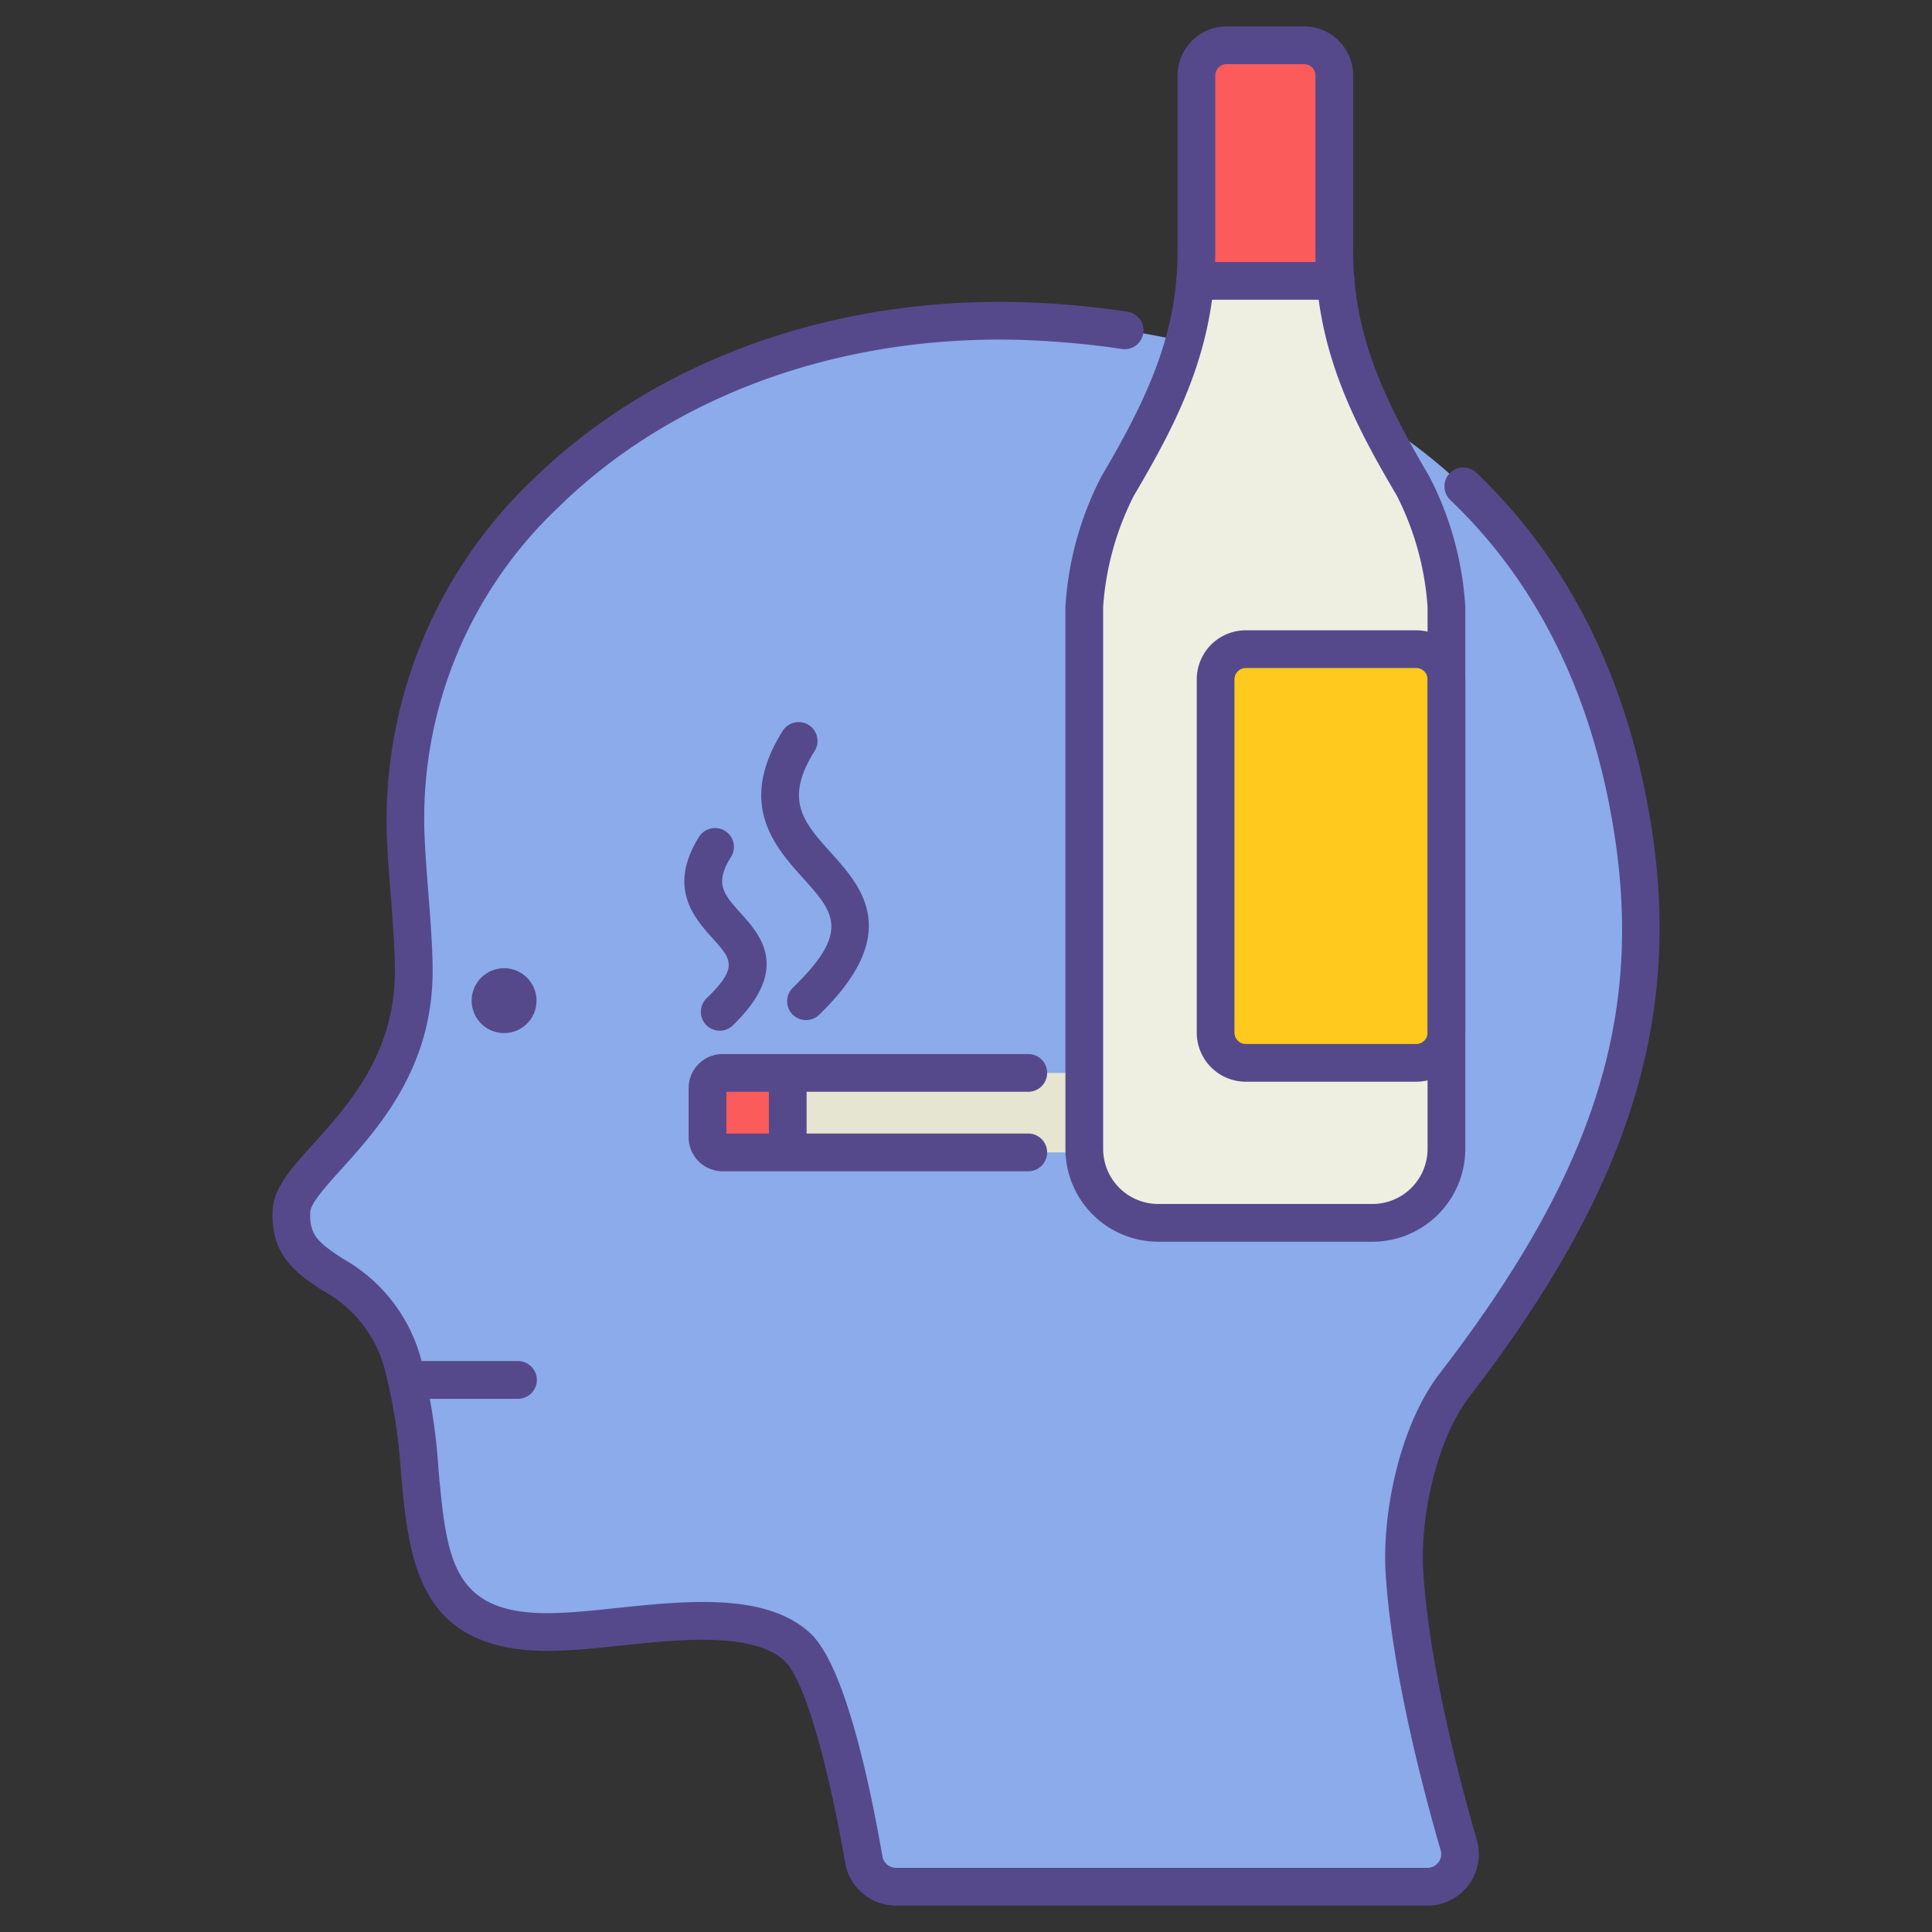 <svg id="LinealColor" xmlns="http://www.w3.org/2000/svg" viewBox="0 0 128 128"><rect x="0" y="0" width="128" height="128" fill="#333333" stroke="none"/><title>Alcoholism, mental health, disorder, mental illness, smoking, drugs, alcohol</title><path d="M94.559,125a2.162,2.162,0,0,0,2.083-2.763c-1.171-4.031-3.195-11.729-3.595-18.037-.249-3.928.939-9.351,3.342-12.468,9.584-12.435,13.833-23.208,11.827-36.467-3.251-21.489-18.427-32.871-39.41-33.948C45.874,20.131,26.236,34.86,26.868,55.174c.083,2.682.552,6.63.541,9.209-.021,9.164-7.951,12.929-8.1,15.846-.25,4.788,5.375,3.293,7.359,10.067,2.519,8.6-1.091,18.409,10.63,17.8,4.676-.188,12.277-2,15.534,1.025,2.077,1.932,3.749,10.36,4.4,14.089A2.161,2.161,0,0,0,59.364,125Z" style="fill:#8babea"/><path d="M47.875,71.083a1,1,0,0,0-1,1V75.35a1,1,0,0,0,1,1h32.25V71.083Z" style="fill:#e5e5d1"/><path d="M52.19,71.08v5.27H47.88a1,1,0,0,1-1-1V72.08a1,1,0,0,1,1-1Z" style="fill:#fc5b5b"/><path d="M76.737,81.017a4.9,4.9,0,0,1-4.9-4.9V40.207a20.25,20.25,0,0,1,2.21-8.005c3.015-5.112,5.22-9.658,5.219-15.593V5a2,2,0,0,1,2-2H86.4a2,2,0,0,1,2,2V16.609c0,5.935,2.2,10.481,5.22,15.593a20.25,20.25,0,0,1,2.21,8.005v35.91a4.9,4.9,0,0,1-4.9,4.9Z" style="fill:#eeefe1"/><path d="M88.49,18.61H79.18c.06-.65.09-1.32.09-2V5a2,2,0,0,1,2-2H86.4a2,2,0,0,1,2,2V16.61C88.4,17.29,88.43,17.96,88.49,18.61Z" style="fill:#fc5b5b"/><rect x="80.538" y="43.008" width="15.292" height="27.408" rx="2" ry="2" style="fill:#ffc91d"/><path d="M94.56,126.25h-35.2A3.408,3.408,0,0,1,56,123.429c-1.243-7.109-2.784-12.239-4.021-13.389-2.087-1.942-6.991-1.425-10.929-1.009-1.327.14-2.582.272-3.7.317-9.629.5-10.232-5.732-10.786-11.76a36.549,36.549,0,0,0-1.093-6.941,8.373,8.373,0,0,0-4.126-5.165c-1.613-1.063-3.442-2.269-3.282-5.318.077-1.477,1.239-2.764,2.712-4.393,2.269-2.512,5.376-5.951,5.389-11.391.006-1.41-.14-3.294-.282-5.115-.114-1.47-.222-2.858-.259-4.052A31.188,31.188,0,0,1,35.27,31.8c8.3-8.13,20.547-12.4,33.6-11.732,1.984.1,3.942.3,5.821.581a1.25,1.25,0,1,1-.373,2.472c-1.8-.271-3.674-.458-5.577-.556-12.345-.641-23.92,3.377-31.722,11.021a28.345,28.345,0,0,0-8.9,21.549c.036,1.136.142,2.5.254,3.936.145,1.872.295,3.807.289,5.318-.014,6.4-3.638,10.405-6.035,13.058-1,1.11-2.039,2.257-2.07,2.847-.081,1.558.564,2.047,2.162,3.1a10.852,10.852,0,0,1,5.148,6.55,38.893,38.893,0,0,1,1.184,7.414c.565,6.154.911,9.875,8.182,9.492,1.055-.043,2.271-.171,3.557-.307,4.676-.492,9.974-1.049,12.894,1.665,2.166,2.014,3.8,9.154,4.781,14.789a.91.91,0,0,0,.9.752h35.2a.912.912,0,0,0,.736-.367.89.89,0,0,0,.145-.8c-1.185-4.079-3.234-11.881-3.641-18.306-.252-3.967.9-9.814,3.6-13.31,10.067-13.061,13.422-23.351,11.581-35.517-1.4-9.248-5.065-16.758-10.9-22.323a1.25,1.25,0,1,1,1.727-1.808c6.242,5.956,10.16,13.949,11.644,23.757C111.38,67.824,107.77,79.014,97.379,92.5c-2.294,2.976-3.3,8.211-3.085,11.626.393,6.185,2.392,13.786,3.548,17.767a3.412,3.412,0,0,1-3.282,4.362Z" style="fill:#55498c"/><path d="M34.317,92.675H26.961a1.25,1.25,0,0,1,0-2.5h7.356a1.25,1.25,0,0,1,0,2.5Z" style="fill:#55498c"/><circle cx="33.397" cy="66.296" r="2.15" style="fill:#55498c"/><path d="M90.93,82.267H76.736a6.157,6.157,0,0,1-6.149-6.15V40.207a21.629,21.629,0,0,1,2.383-8.64c3.2-5.42,5.047-9.6,5.047-14.958V5a3.254,3.254,0,0,1,3.25-3.25H86.4A3.254,3.254,0,0,1,89.65,5V16.609c0,5.353,1.851,9.538,5.047,14.958a21.629,21.629,0,0,1,2.383,8.64v35.91A6.157,6.157,0,0,1,90.93,82.267ZM81.266,4.25a.751.751,0,0,0-.75.75V16.609c0,6.541-2.551,11.409-5.393,16.228a19.133,19.133,0,0,0-2.037,7.37v35.91a3.654,3.654,0,0,0,3.649,3.65H90.93a3.655,3.655,0,0,0,3.65-3.65V40.207a19.133,19.133,0,0,0-2.037-7.37C89.7,28.018,87.15,23.15,87.15,16.609V5a.751.751,0,0,0-.75-.75Z" style="fill:#55498c"/><path d="M88.49,19.86H79.18a1.25,1.25,0,0,1,0-2.5h9.31a1.25,1.25,0,0,1,0,2.5Z" style="fill:#55498c"/><path d="M93.83,71.667H82.538a3.254,3.254,0,0,1-3.25-3.25V45.008a3.254,3.254,0,0,1,3.25-3.25H93.83a3.254,3.254,0,0,1,3.25,3.25V68.417A3.254,3.254,0,0,1,93.83,71.667ZM82.538,44.258a.752.752,0,0,0-.75.75V68.417a.752.752,0,0,0,.75.75H93.83a.752.752,0,0,0,.75-.75V45.008a.752.752,0,0,0-.75-.75Z" style="fill:#55498c"/><path d="M68.125,75.1H53.44V72.333H68.125a1.25,1.25,0,0,0,0-2.5H52.207c-.006,0-.011,0-.017,0s-.01,0-.016,0h-4.3a2.253,2.253,0,0,0-2.25,2.25V75.35a2.253,2.253,0,0,0,2.25,2.25h20.25a1.25,1.25,0,0,0,0-2.5Zm-20-2.767H50.94V75.1H48.125Z" style="fill:#55498c"/><path d="M47.684,68.286a1.25,1.25,0,0,1-.87-2.148c2.122-2.054,1.652-2.576.4-3.97-1.2-1.335-3.015-3.353-.9-6.723a1.25,1.25,0,0,1,2.118,1.33c-1.114,1.772-.492,2.465.638,3.722,1.328,1.476,3.334,3.707-.518,7.437A1.249,1.249,0,0,1,47.684,68.286Z" style="fill:#55498c"/><path d="M53.4,67.584a1.249,1.249,0,0,1-.869-2.147c3.849-3.727,2.717-4.985.664-7.269-1.853-2.062-4.392-4.886-1.34-9.743a1.25,1.25,0,0,1,2.117,1.33c-2.048,3.26-.735,4.72,1.083,6.742,2.023,2.251,4.8,5.334-.785,10.735A1.246,1.246,0,0,1,53.4,67.584Z" style="fill:#55498c"/></svg>